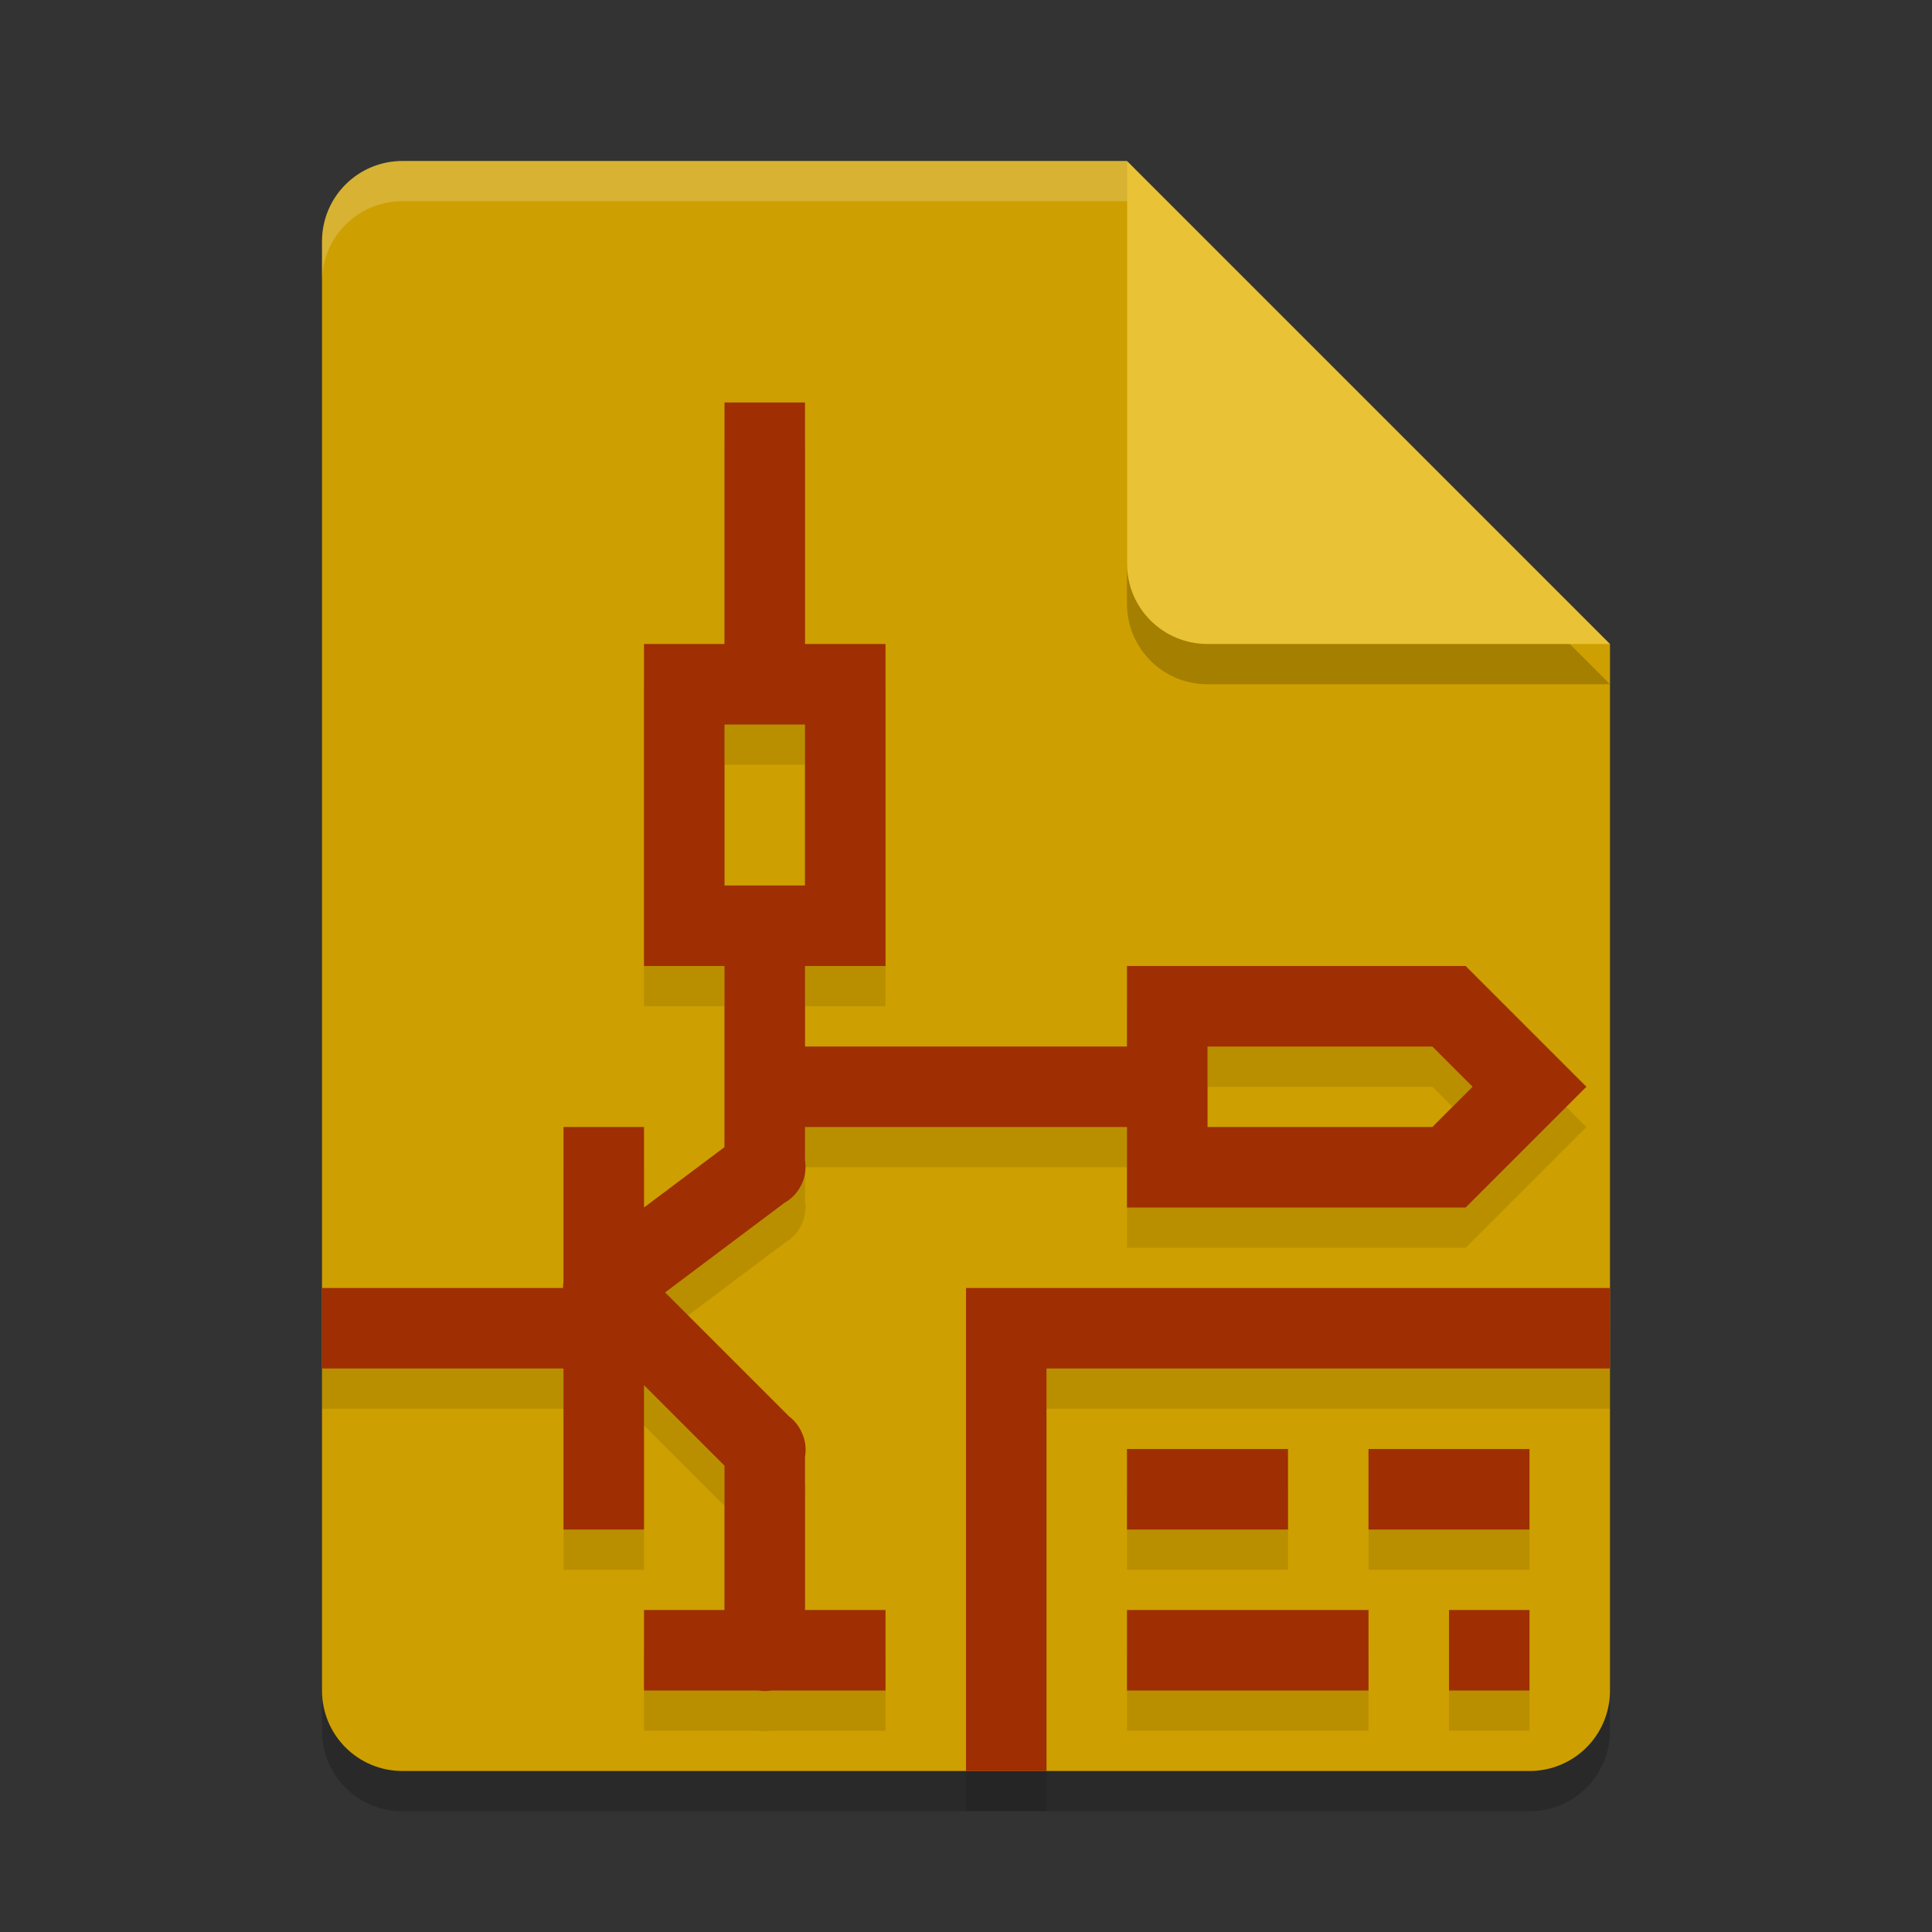 <svg xmlns="http://www.w3.org/2000/svg" width="24" height="24" version="1.1"><rect width="100%" height="100%" fill="#333333" stroke="none"/><defs>
<linearGradient id="ucPurpleBlue" x1="0%" y1="0%" x2="100%" y2="100%">
  <stop offset="0%" style="stop-color:#B794F4;stop-opacity:1"/>
  <stop offset="100%" style="stop-color:#4299E1;stop-opacity:1"/>
</linearGradient>
</defs>
 <path style="opacity:0.2" d="m 5,2.5 c -0.554,0 -1,0.446 -1,1 v 18 c 0,0.554 0.446,1 1,1 h 14 c 0.554,0 1,-0.446 1,-1 v -13 l -6,-6 z"/>
 <path style="fill:#cd9f00" d="M 5,2 C 4.446,2 4,2.446 4,3 v 18 c 0,0.554 0.446,1 1,1 h 14 c 0.554,0 1,-0.446 1,-1 V 8 L 15,7 14,2 Z"/>
 <path style="opacity:0.2" d="m 20,8.5 -6,-6 v 5 c 0,0.554 0.446,1 1,1 z"/>
 <path style="fill:#e9c235" d="M 20,8 14,2 v 5 c 0,0.554 0.446,1 1,1 z"/>
 <path style="opacity:0.2;fill:#ffffff" d="M 5,2 C 4.446,2 4,2.446 4,3 v 0.5 c 0,-0.554 0.446,-1 1,-1 h 9 V 2 Z"/>
 <path style="opacity:0.1" d="M 9,5.5 V 6 8.5 H 8 v 4 h 1 v 2.25 L 8,15.5 V 15 14.5 H 7 V 15 16.426 A 0.5,0.5 0 0 0 6.994,16.5 H 4.5 4 v 1 H 4.5 7 V 19 19.5 H 8 V 19 17.707 l 1,1 V 20.5 H 8.5 8 v 1 h 0.5 0.92 a 0.5,0.5 0 0 0 0.162,0 H 10.5 11 v -1 H 10.5 10 V 18.596 A 0.5,0.5 0 0 0 9.955,18.285 0.5,0.5 0 0 0 9.801,18.094 L 8.262,16.555 9.746,15.441 A 0.5,0.5 0 0 0 9.928,15.266 0.5,0.5 0 0 0 10,14.918 V 14.5 h 4 v 1 h 4.207 l 1.5,-1.5 -1.5,-1.5 H 14 v 0.5 0.5 h -4 v -1 h 0.5 0.5 v -1 -3 H 10 V 6 5.5 Z m 0,4 h 1 v 2 H 9 Z m 6,4 h 2.793 l 0.5,0.5 -0.5,0.5 H 15 Z m -3,3 v 6 h 1 v -5 h 7 v -1 z m 2,2 v 1 h 2 v -1 z m 3,0 v 1 h 2 v -1 z m -3,2 v 1 h 3 v -1 z m 4,0 v 1 h 1 v -1 z"/>
 <path style="fill:#9f2e03" d="M 9 5 L 9 5.5 L 9 8 L 8 8 L 8 12 L 9 12 L 9 14.25 L 8 15 L 8 14.5 L 8 14 L 7 14 L 7 14.5 L 7 15.926 A 0.5 0.5 0 0 0 6.994 16 L 4.5 16 L 4 16 L 4 17 L 4.5 17 L 7 17 L 7 18.5 L 7 19 L 8 19 L 8 18.5 L 8 17.207 L 9 18.207 L 9 20 L 8.5 20 L 8 20 L 8 21 L 8.5 21 L 9.42 21 A 0.5 0.5 0 0 0 9.582 21 L 10.5 21 L 11 21 L 11 20 L 10.5 20 L 10 20 L 10 18.096 A 0.5 0.5 0 0 0 9.955 17.785 A 0.5 0.5 0 0 0 9.801 17.594 L 8.262 16.055 L 9.746 14.941 A 0.5 0.5 0 0 0 9.928 14.766 A 0.5 0.5 0 0 0 10 14.418 L 10 14 L 14 14 L 14 15 L 18.207 15 L 19.707 13.5 L 18.207 12 L 14 12 L 14 12.5 L 14 13 L 10 13 L 10 12 L 10.5 12 L 11 12 L 11 11 L 11 8 L 10 8 L 10 5.5 L 10 5 L 9 5 z M 9 9 L 10 9 L 10 11 L 9 11 L 9 9 z M 15 13 L 17.793 13 L 18.293 13.5 L 17.793 14 L 15 14 L 15 13 z M 12 16 L 12 22 L 13 22 L 13 17 L 20 17 L 20 16 L 12 16 z M 14 18 L 14 19 L 16 19 L 16 18 L 14 18 z M 17 18 L 17 19 L 19 19 L 19 18 L 17 18 z M 14 20 L 14 21 L 17 21 L 17 20 L 14 20 z M 18 20 L 18 21 L 19 21 L 19 20 L 18 20 z"/>
</svg>
